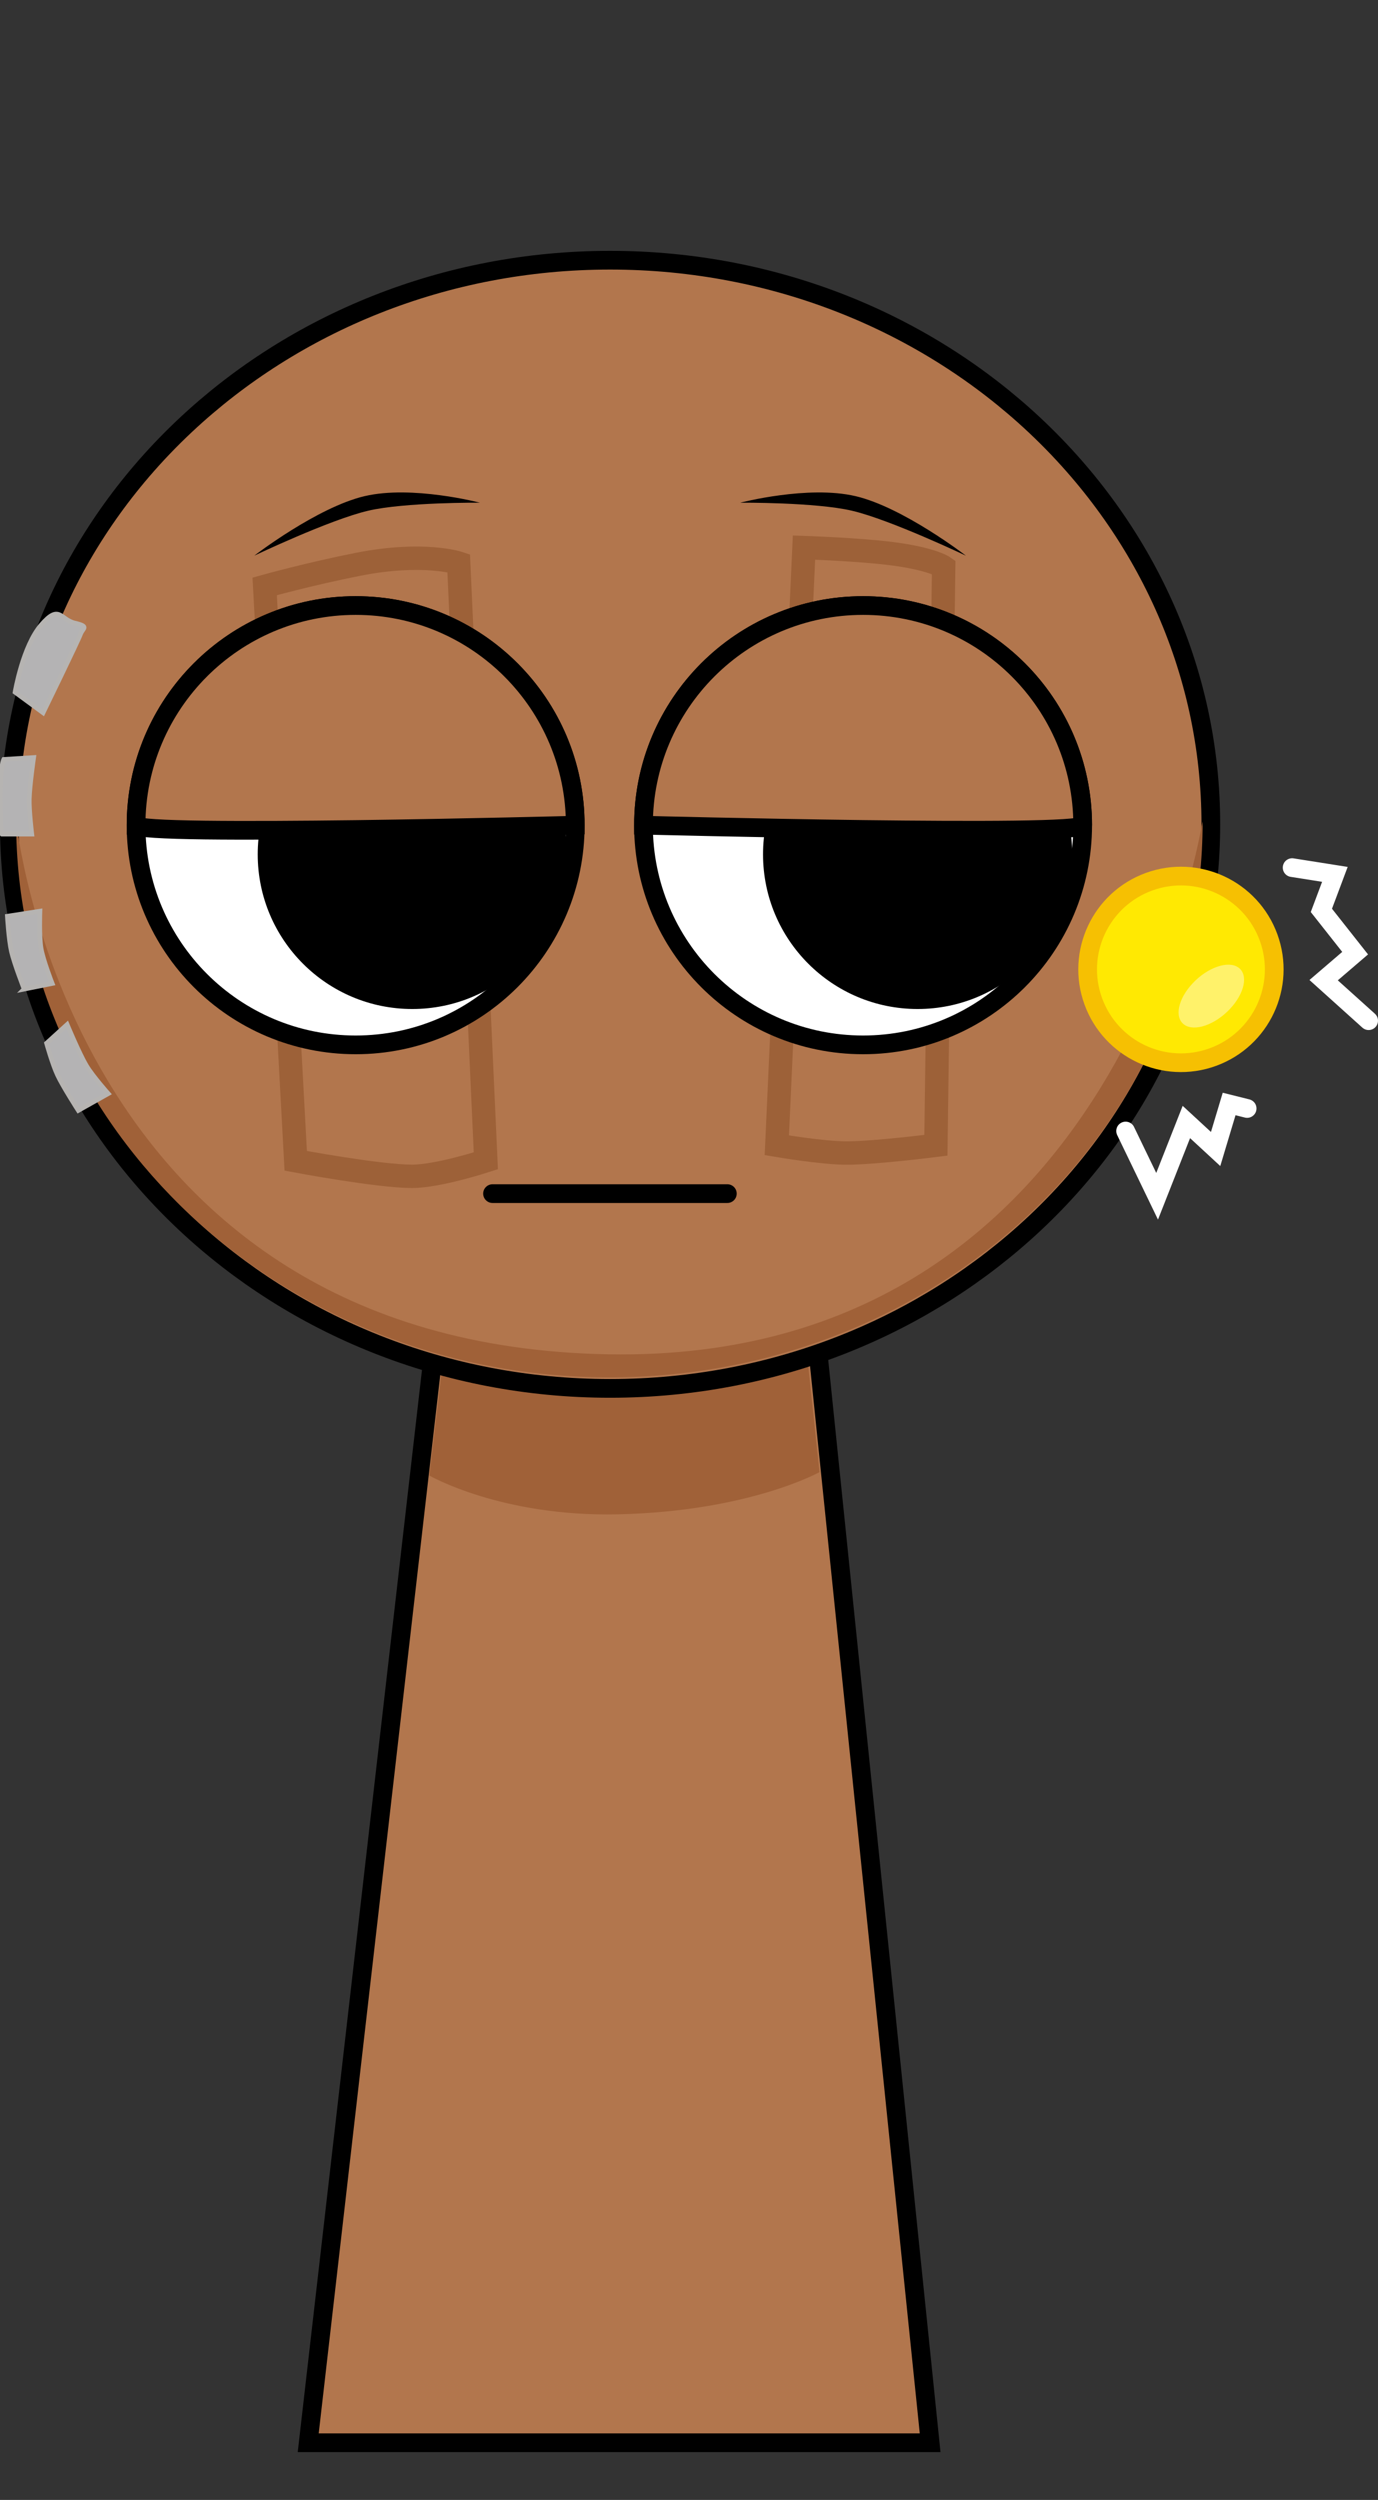 <svg version="1.1" xmlns="http://www.w3.org/2000/svg" xmlns:xlink="http://www.w3.org/1999/xlink" width="147.349" height="267.225" viewBox="0,0,147.349,267.225"><rect x="0" y="0" width="147.349" height="267.225" fill="#333333" stroke="none"/><g transform="translate(-173.792,-46.388)"><g data-paper-data="{&quot;isPaintingLayer&quot;:true}" fill-rule="nonzero" stroke-linejoin="miter" stroke-miterlimit="10" stroke-dasharray="" stroke-dashoffset="0" style="mix-blend-mode: normal"><path d="M179.284,313.613v-267.225h123.182v267.225z" fill-opacity="0.01" fill="#000000" stroke="none" stroke-width="0" stroke-linecap="butt"/><g stroke="#000000" stroke-linecap="butt"><path d="M206.75,307.5l15.143,-131.842l37.783,-0.158l13.574,132z" fill="#b2764d" stroke-width="2"/><path d="M219.7,204.113l3.121,-26.328l35.831,-0.142l2.767,26.106c0,0 -7.515,4.196 -21.559,4.51c-12.485,0.279 -20.16,-4.146 -20.16,-4.146z" fill="#a06138" stroke-width="0"/></g><g><path d="M174.792,134.5c0,-33.302 28.76,-60.298 64.237,-60.298c35.477,0 64.237,26.996 64.237,60.298c0,33.302 -28.76,60.298 -64.237,60.298c-35.477,0 -64.237,-26.996 -64.237,-60.298z" fill="#b2764d" stroke="#000000" stroke-width="2" stroke-linecap="butt"/><path d="M175.515,134.22c0,-0.728 5.207,55.919 63.36,56.934c55.564,0.97 63.514,-57.953 63.514,-56.934c0,32.805 -28.402,59.398 -63.437,59.398c-35.035,0 -63.437,-26.594 -63.437,-59.398z" fill="#a06138" stroke="#000000" stroke-width="0" stroke-linecap="butt"/><path d="M202.095,109.069c0,0 4.818,-1.342 9.974,-2.359c7.013,-1.384 10.77,-0.13 10.77,-0.13l2.904,63.89c0,0 -5.077,1.659 -7.883,1.659c-3.622,0 -12.446,-1.659 -12.446,-1.659z" fill="none" stroke="#9d6138" stroke-width="2.5" stroke-linecap="round"/><path d="M267.634,105.402c5.547,0.523 7.064,1.592 7.064,1.592l-0.83,61.816c0,0 -6.556,0.83 -9.542,0.83c-2.642,0 -7.468,-0.83 -7.468,-0.83l2.904,-63.89c0,0 4.154,0.132 7.871,0.482z" fill="none" stroke="#9d6138" stroke-width="2.5" stroke-linecap="round"/><path d="M200.98,105.787c0,0 6.709,-5.169 11.797,-6.364c5.088,-1.194 12.334,0.699 12.334,0.699c0,0 -8.038,-0.06 -11.968,0.862c-4.106,0.964 -12.164,4.802 -12.164,4.802z" fill="#000000" stroke="none" stroke-width="0" stroke-linecap="butt"/><path d="M264.914,100.985c-3.929,-0.922 -11.968,-0.862 -11.968,-0.862c0,0 7.246,-1.894 12.334,-0.699c5.088,1.194 11.797,6.364 11.797,6.364c0,0 -8.057,-3.838 -12.164,-4.802z" data-paper-data="{&quot;index&quot;:null}" fill="#000000" stroke="none" stroke-width="0" stroke-linecap="butt"/><path d="M180.969,155.905c0,0 1.275,3.075 2.062,4.4c0.649,1.091 2.328,2.984 2.328,2.984l-3.193,1.796c0,0 -1.633,-2.54 -2.212,-3.765c-0.551,-1.167 -1.181,-3.42 -1.181,-3.42z" fill="#b4b3b4" stroke="#b6b4b2" stroke-width="0.5" stroke-linecap="round"/><path d="M176.378,152.113c0,0 -1.057,-2.7 -1.361,-4.017c-0.294,-1.276 -0.435,-3.767 -0.435,-3.767l3.478,-0.542c0,0 -0.101,2.667 0.12,3.973c0.215,1.269 1.191,3.755 1.191,3.755l-2.994,0.599z" fill="#b4b3b4" stroke="#b6b4b2" stroke-width="0.5" stroke-linecap="round"/><path d="M177.389,127.365c0,0 -0.434,2.998 -0.469,4.438c-0.031,1.266 0.269,3.745 0.269,3.745h-3.193c0,0 -0.198,-0.161 -0.183,-4.405c0.01,-2.859 0.383,-3.578 0.383,-3.578z" fill="#b4b3b4" stroke="#b6b4b2" stroke-width="0.5" stroke-linecap="round"/><path d="M175.405,120.379c0,0 0.826,-4.909 2.794,-7.185c1.968,-2.276 1.995,-0.58 3.593,-0.2c1.598,0.38 0.839,0.52 0.599,1.198c-0.24,0.677 -3.992,8.383 -3.992,8.383z" fill="#b4b3b4" stroke="#b6b4b2" stroke-width="0.5" stroke-linecap="round"/></g><path d="M188.342,134.596c0,-12.968 10.513,-23.481 23.481,-23.481c12.968,0 23.481,10.513 23.481,23.481c0,12.968 -10.513,23.481 -23.481,23.481c-12.968,0 -23.481,-10.513 -23.481,-23.481z" fill="#ffffff" stroke="#000000" stroke-width="2" stroke-linecap="butt"/><path d="M201.35,137.716c0,-9.128 7.4,-16.528 16.528,-16.528c9.128,0 16.528,7.4 16.528,16.528c0,9.128 -7.4,16.528 -16.528,16.528c-9.128,0 -16.528,-7.4 -16.528,-16.528z" fill="#000000" stroke="none" stroke-width="0" stroke-linecap="butt"/><path d="M251.568,173.977h-25.11" fill="none" stroke="#000000" stroke-width="2" stroke-linecap="round"/><path d="M266.081,158.077c-12.968,0 -23.481,-10.513 -23.481,-23.481c0,-12.968 10.513,-23.481 23.481,-23.481c12.968,0 23.481,10.513 23.481,23.481c0,12.968 -10.513,23.481 -23.481,23.481z" data-paper-data="{&quot;index&quot;:null}" fill="#ffffff" stroke="#000000" stroke-width="2" stroke-linecap="butt"/><path d="M271.911,154.244c-9.128,0 -16.528,-7.4 -16.528,-16.528c0,-9.128 7.4,-16.528 16.528,-16.528c9.128,0 16.528,7.4 16.528,16.528c0,9.128 -7.4,16.528 -16.528,16.528z" data-paper-data="{&quot;index&quot;:null}" fill="#000000" stroke="none" stroke-width="0" stroke-linecap="butt"/><path d="M188.342,134.596c0,-12.968 10.513,-23.481 23.481,-23.481c12.968,0 23.481,10.513 23.481,23.481c0,0 -46.961,1.232 -46.961,0z" fill="#b2764d" stroke="#000000" stroke-width="2" stroke-linecap="butt"/><path d="M242.6,134.596c0,-12.968 10.513,-23.481 23.481,-23.481c12.968,0 23.481,10.513 23.481,23.481c0,1.214 -46.961,0 -46.961,0z" data-paper-data="{&quot;index&quot;:null}" fill="#b2764d" stroke="#000000" stroke-width="2" stroke-linecap="butt"/><g stroke-linecap="butt"><path d="M296.663,140.636c5.177,-1.881 10.9,0.79 12.781,5.968c1.881,5.177 -0.79,10.9 -5.968,12.781c-5.177,1.881 -10.9,-0.79 -12.781,-5.968c-1.881,-5.177 0.79,-10.9 5.968,-12.781z" fill="#ffe902" stroke="#f6c002" stroke-width="2"/><path d="M305.304,154.243c-1.593,1.691 -3.774,2.445 -4.87,1.683c-1.096,-0.762 -0.693,-2.75 0.9,-4.441c1.593,-1.691 3.774,-2.445 4.87,-1.683c1.096,0.762 0.693,2.75 -0.9,4.441z" fill="#fff26a" stroke="none" stroke-width="0"/></g><path d="M311.959,139.13l4.572,0.722l-1.444,3.85l3.609,4.572l-3.369,2.888l4.813,4.331" fill="none" stroke="#ffffff" stroke-width="2" stroke-linecap="round"/><path d="M294.153,167.284l3.369,6.978l3.128,-7.941l3.128,2.888l1.444,-4.813l1.925,0.481" fill="none" stroke="#ffffff" stroke-width="2" stroke-linecap="round"/></g></g></svg>